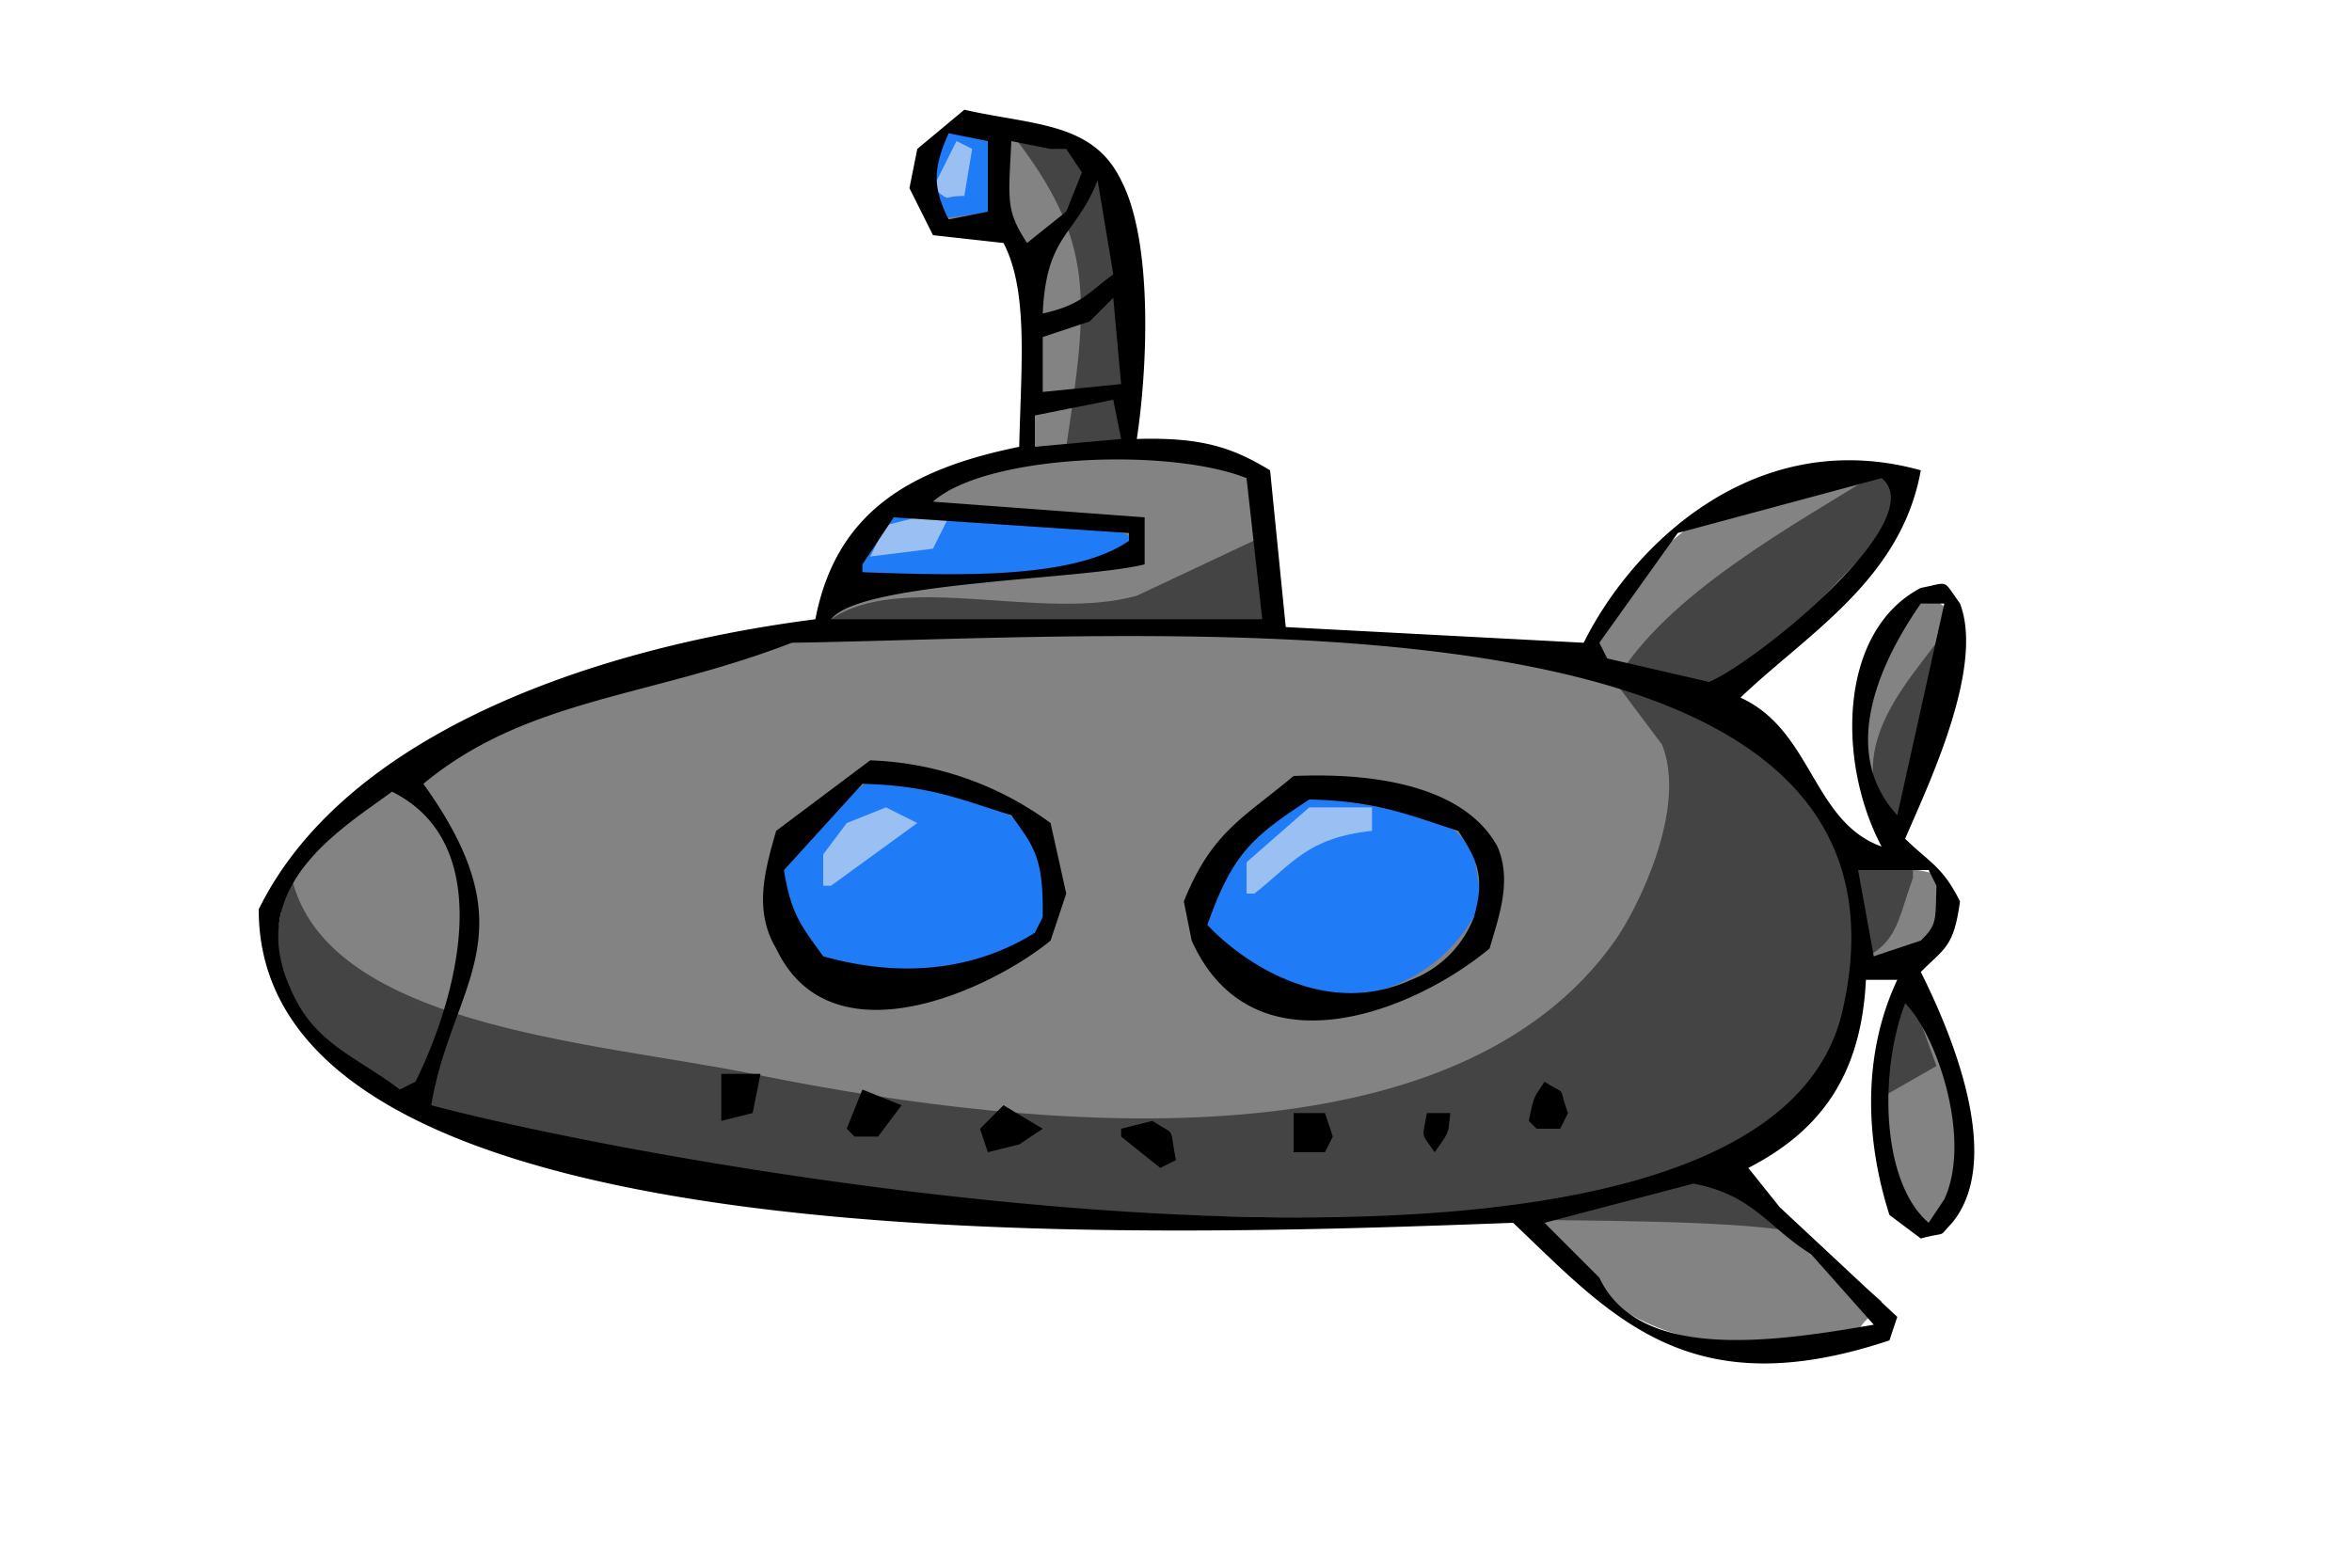 <svg xmlns="http://www.w3.org/2000/svg" width="300" height="200" viewBox="0 0 300 200">
<defs>
    <style>
      .cls-1 {
        fill: #838383;
      }

      .cls-1, .cls-2, .cls-3, .cls-4, .cls-5 {
        fill-rule: evenodd;
      }

      .cls-2 {
        fill: #444;
      }

      .cls-3 {
        fill: #207bf7;
      }

      .cls-4 {
        fill: #99bff3;
      }
    </style>
  </defs>
  <path id="Color_Fill_2" data-name="Color Fill 2" class="cls-1" d="M131,58c0.3-10.96.881-20.414-2-28-12.739.584-12.727-8.134-8-14,0.667-.333,1.333.333,2,0,11.6,0.07,13.79,4.095,20,9,0.405,10.3,1.289,21.845,1.244,32.37C148,59,155,58,160,59c1.476,5.86.218,16.525,2,21,13.365,0.9,28.175,1.15,41,3,4.626-12.343,22.593-27.6,39-21-2,2.133-1,5.667-1,7-8.518,6.368-12.306,14.433-22,20,0.667,1,2.933,5.8,5,4,6.491,3.949,7.131,12.621,13,16,3.608,2.078,8.314,1.533,11,3v5l-4,7h-2c-7.9-4.008-5.386,8.956-10,16-4.333,2.666-5.667,5.334-10,8v3l18,15c-0.667,2-2.333,2-3,4-21.413,4.717-32.885-1.446-42-15-44.378.185-143.127,5.594-159-30-1.778-5.94.588-10.907,2-16C51.348,97.422,63.5,90.125,81,85c8-1,15-4,23-5C105.43,67.692,117.366,58.072,131,58ZM246,76c1.333,0.667,1.667,1.333,3,2-0.595,9.83-2.282,20.219-6,27C230.594,95.145,241.227,80.106,246,76Zm-5,52c2.333,0.667,2.667-.667,5,0,2.461,8.484,4.712,16.463,3,26-0.667,1-1.333,0-2,3-2-.667-2-1.333-4-2C239.722,145.989,239.686,143.657,241,128Z"/>
  <path id="Color_Fill_3" data-name="Color Fill 3" class="cls-2" d="M129,17l6,1c10.768,5.481,8.595,22.2,8,39-3,.333-4-0.333-7,0C138.8,38.274,139.844,30.823,129,17ZM240,60c2.125,2.08,1.842,2.59,2,7-8.745,7.112-13.208,15.228-24,21l2,3c11.863,7.618,7.327,4.138,15,16,4.7,1.544,1.97,2.688,3,2,1.333,0.333,4.667,1.667,6,2v1c-2.1,5.773-1.906,8.8-8,11,0.639,14.277-1.643,14-8,22l-8,4c0.333,0.667,1.667,2.333,2,3,2.333,1.666,3.667,3.334,6,5-30.913-4.919-187.294,8.618-193-37,1-2.666,1-6.334,2-9,3.547,19.993,38.686,21.863,59,26,38.792,7.9,89.788,11.66,110-17,2.8-3.97,9.272-16.776,6-25l-6-8C212.528,75.748,228.8,67,240,60ZM162,80H106V79c8.988-6.227,27,.374,39-3l17-8V80Zm85,2c1.694,6.721-1.247,19.222-6,23-0.333,0-1.667-2-2-2v-3C238.021,92.975,243.114,87.115,247,82Zm-4,43,4,11-7,4Q241.5,132.5,243,125Z"/>
  <path id="Color_Fill_4" data-name="Color Fill 4" class="cls-3" d="M123,16h3q0.5,5.5,1,11l-8,1V26c-1.668-4.47-.013-5.881,2-9Zm-9,50c8.451-.273,25.7-0.985,31,3l-2,3c-11.234,1.167-24.193,4.416-34,2V70Zm-2,33c8.28,0.546,18.7,4.269,22,10v7c-4.778,10.1-18.261,12.648-31,9q-2.5-4-5-8C99.5,105.469,104.155,103.891,112,99Zm55,2c9.525-.222,17.619,1.994,21,8q0.5,3,1,6c-6.465,14.059-24.211,15.974-36,6q0.5-4,1-8C156.8,105.962,160.786,104.569,167,101Z"/>
  <path id="Color_Fill_5" data-name="Color Fill 5" class="cls-4" d="M122,18l2,1q-0.5,3-1,6c-3.062-.024-1.4.962-4-1Zm-5,48h4l-2,4-8,1,2-4Zm-4,37,4,2-11,8h-1v-4l3-4Zm54,0h8v3c-8.261.883-10.117,4.177-15,8h-1v-4Z"/>
  <path id="Color_Fill_1" data-name="Color Fill 1" class="cls-5" d="M164,80l38,2c6.464-12.978,22.268-27.767,43-22-2.489,13.944-14.476,20.84-23,29,9.172,4.173,9.165,15.822,18,19-5.663-10.661-5.59-27.45,5-33,3.672-.682,2.695-1.237,5,2,3.135,8.137-4.008,23.057-7,30,3.16,3.083,4.8,3.566,7,8-0.805,5.854-1.934,5.908-5,9,3.708,7.41,10.764,23.758,4,32-1.963,2.066-.375,1.035-4,2l-4-3c-3.215-10.061-3.328-20.811,1-30h-4c-0.608,12.642-6.218,19.471-15,24l4,5,15,14q-0.5,1.5-1,3c-25.621,8.548-35.464-3.084-48-15-47.948,1.779-160.084,6.066-160-40,10.887-22.1,41.974-33.274,71-37,2.656-13.792,12.218-19.191,26-22,0.258-10.735,1.169-19.865-2-26l-9-1-3-6q0.5-2.5,1-5l6-5c8.94,2.011,16.38,1.561,20,9,3.987,7.638,3.453,23.39,2,33,8.425-.245,12.272,1.144,17,4Q163,70,164,80ZM121,17c-1.954,4.4-2.1,6.783,0,11l5-1V18Zm8,1c-0.393,7.705-.686,8.856,2,13l5-4q1-2.5,2-5l-2-3h-2Zm11,5c-2.809,7.172-6.535,6.791-7,17,4.962-1.113,5.73-2.619,9-5Q141,29,140,23Zm-7,27,10-1q-0.5-5.5-1-11l-3,3-6,2v7Zm10,6q-0.5-2.5-1-5l-10,2v4Zm18,23q-1-9-2-18c-9.952-3.953-33.26-3.022-40,3l27,2v6c-8.027,2-36.276,2.185-40,7h55Zm79-18-26,7L204,82l1,2,13,3C224.046,84.442,246.531,66.277,240,61ZM114,66l-4,6v1c12.152,0.429,26.888.924,34-4V68ZM245,77c-4.744,6.807-10.746,18.585-3,27l6-27h-3ZM101,82c-18.165,7.026-33.826,7.057-47,18,13.885,19.325,3.681,25.24,1,41,33.724,8.955,169.738,32.623,180-12C247.911,72.856,147.944,81.286,101,82Zm10,15a41.205,41.205,0,0,1,23,8q1,4.5,2,9-1,3-2,6c-7.7,6.3-28.059,15.752-35,1-2.859-4.774-1.5-9.812,0-15Zm54,2c11.587-.5,22.047,1.767,26,9,1.9,4.393.159,8.975-1,13-9.76,8.146-30.252,16.222-38-1q-0.5-2.5-1-5C154.555,106.155,158.471,104.451,165,99Zm-55,1-10,11c0.872,5.777,2.441,7.41,5,11,10.307,2.9,19.57,1.648,27-3q0.5-1,1-2c0.115-7.729-1.153-8.972-4-13C122.765,102.1,118.656,100.193,110,100Zm-60,1c-6.3,4.661-18.831,11.974-13,25,2.992,7.187,8.334,8.68,14,13l2-1C58.13,127.642,63.783,107.862,50,101Zm117,1c-7.307,4.789-9.785,6.886-13,16,4.614,4.914,15.15,11.97,26,7a13.9,13.9,0,0,0,8-8c1.512-5.279.319-7.423-2-11C179.889,104.066,175.706,102.17,167,102Zm70,9q1,5.5,2,11l6-2c2.125-2.08,1.842-2.59,2-7q-0.5-1-1-2h-9Zm6,17c-3.337,8.731-3.067,22.8,3,28l2-3C251.566,145.306,247,131.924,243,128ZM92,137h5l-1,5-4,1v-6Zm105,1c3.027,1.932,1.619.2,3,4q-0.5,1-1,2h-3l-1-1C195.722,139.41,195.7,140.127,197,138Zm-87,1,5,2-3,4h-3l-1-1Q109,141.5,110,139Zm18,2,5,3-3,2-4,1q-0.5-1.5-1-3Zm37,1h4q0.5,1.5,1,3-0.5,1-1,2h-4v-5Zm17,0h3c-0.359,2.755,0,2.157-2,5C181.215,144.4,181.4,145.389,182,142Zm-35,1c3.14,2.057,2.069.478,3,5l-2,1-5-4v-1Zm69,8-19,5,7,7c5.024,10.7,22.048,8.259,35,6l-8-9C225.568,156.65,223.7,152.471,216,151Z"/>
</svg>
